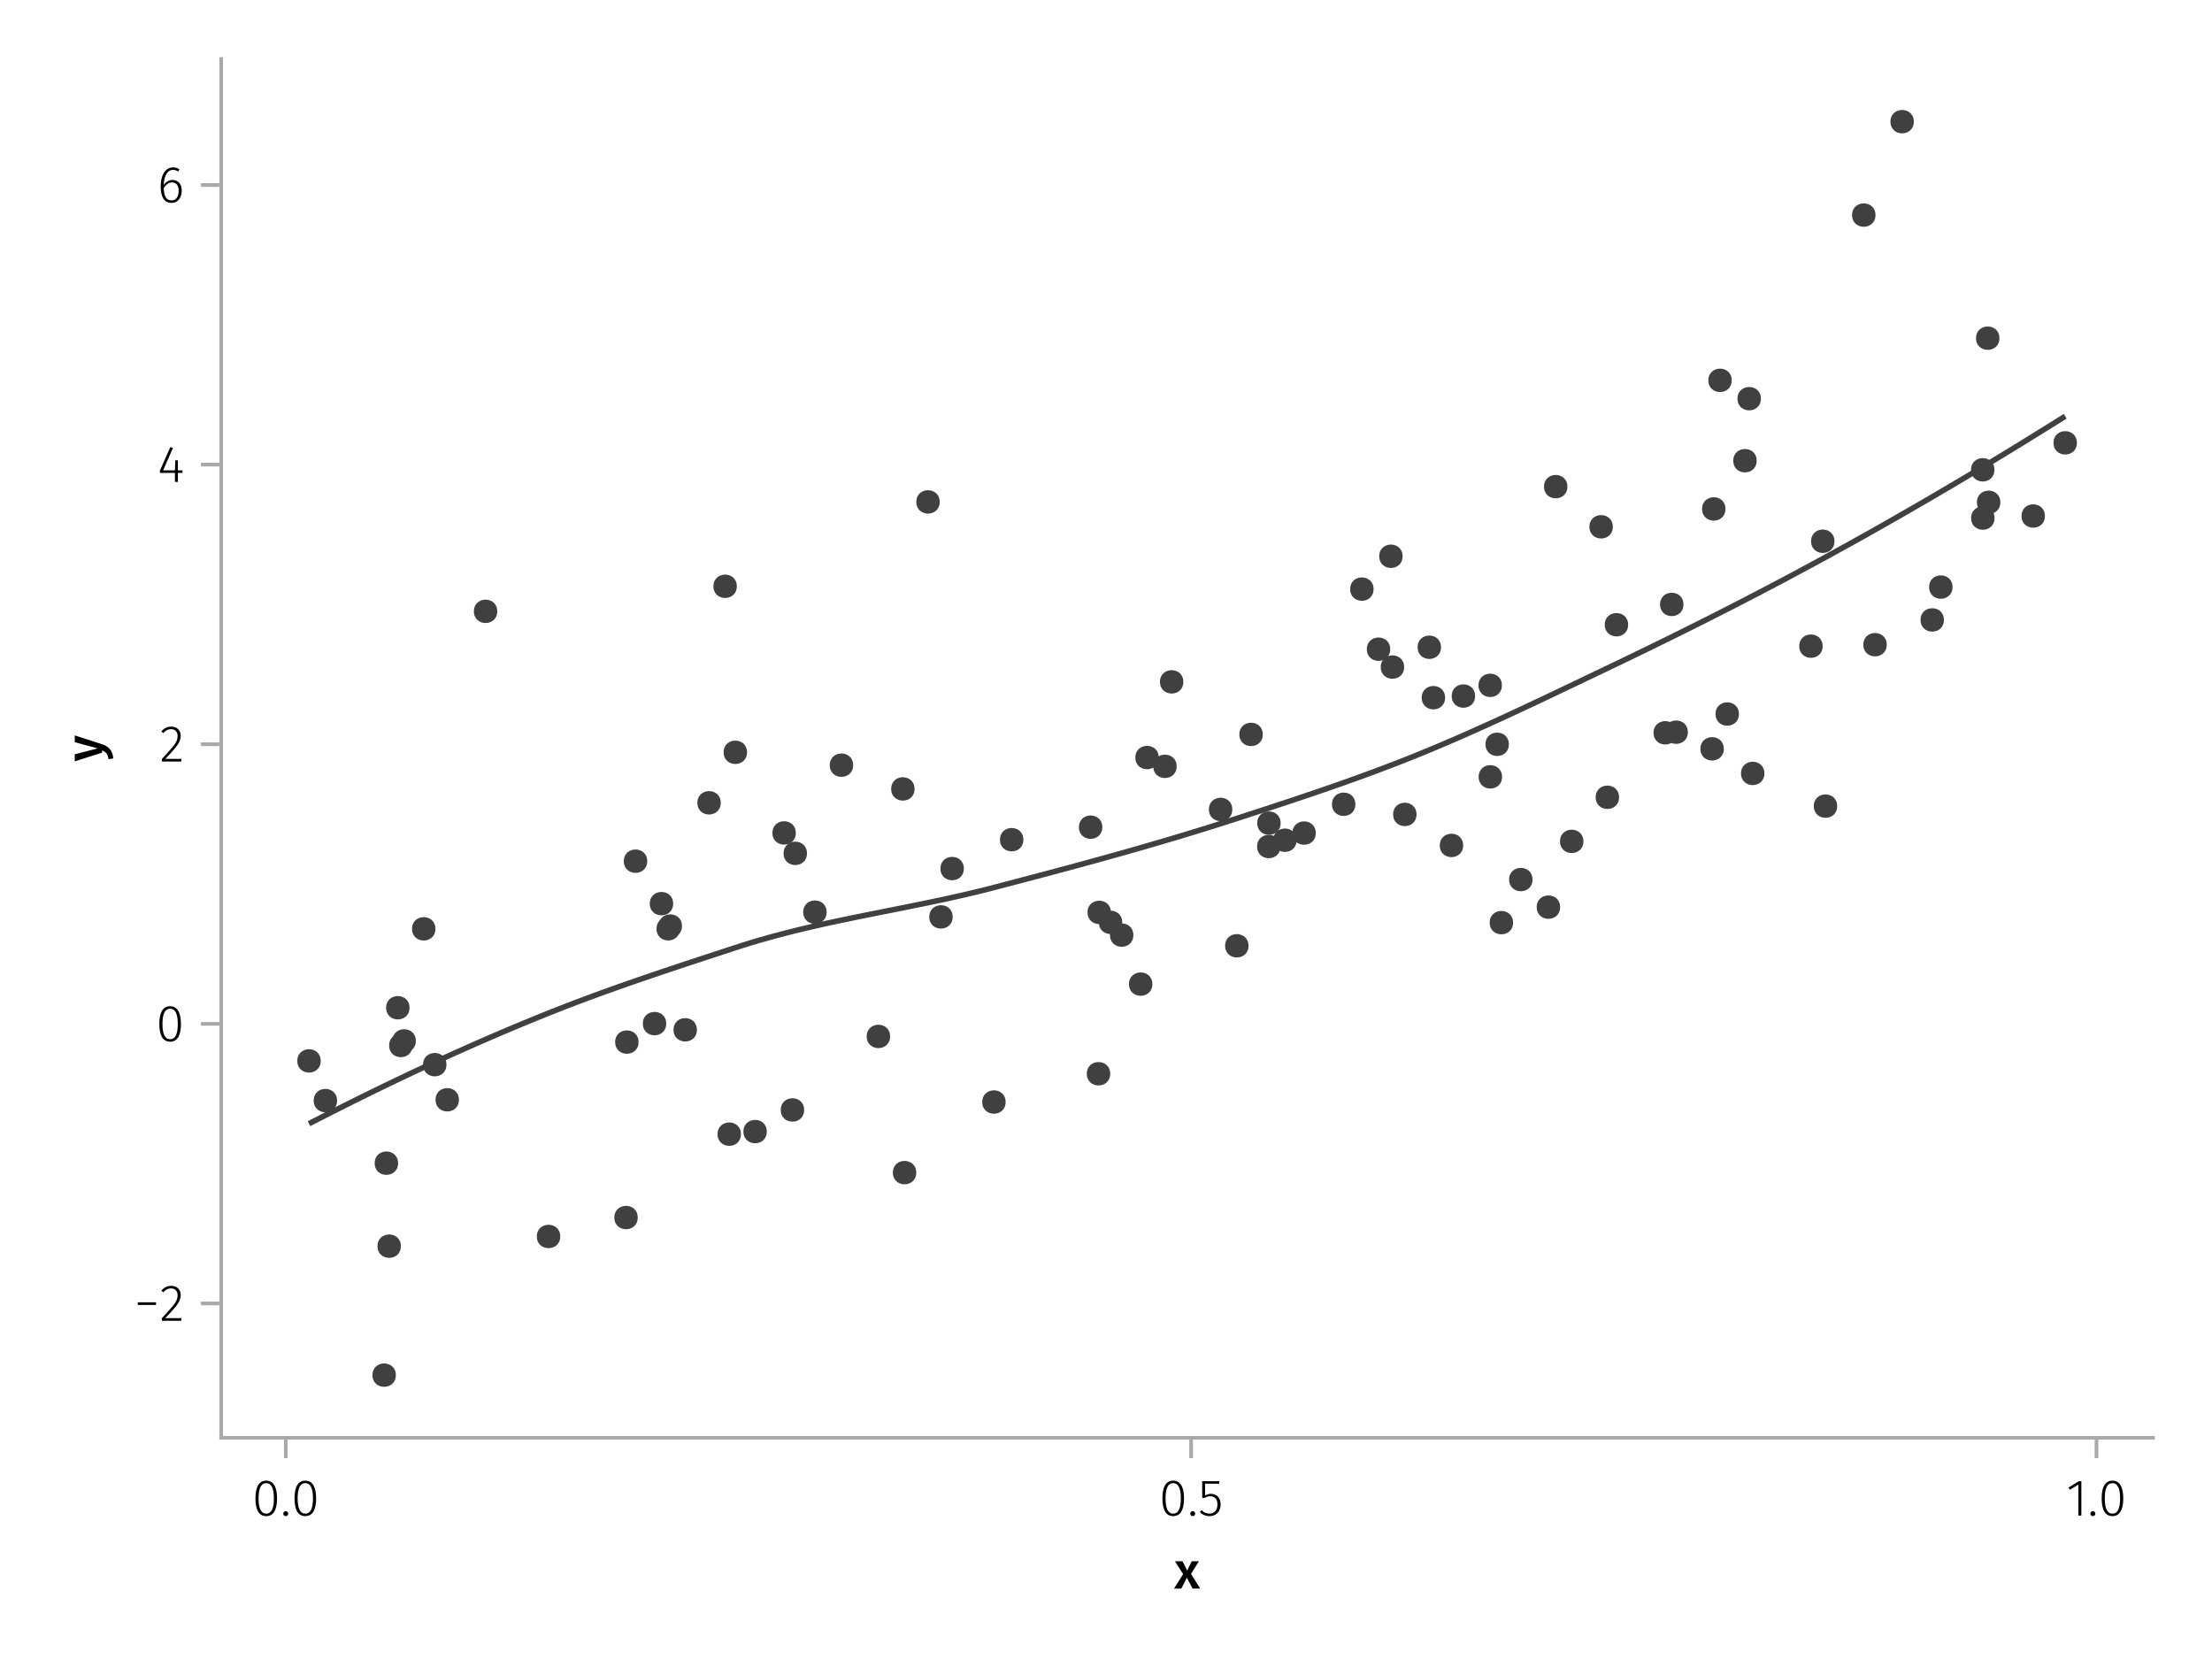 <?xml version="1.0" encoding="UTF-8"?>
<svg xmlns="http://www.w3.org/2000/svg" xmlns:xlink="http://www.w3.org/1999/xlink" width="600" height="450" viewBox="0 0 600 450">
<defs>
<g>
<g id="glyph-0-0-00ee9f68">
<path d="M 4.562 -3.969 L 7.047 0 L 4.969 0 L 3.438 -2.938 L 1.938 0 L -0.047 0 L 2.422 -3.906 L 0.203 -7.406 L 2.25 -7.406 L 3.516 -4.891 L 4.766 -7.406 L 6.703 -7.406 Z M 4.562 -3.969 "/>
</g>
<g id="glyph-1-0-00ee9f68">
<path d="M 3.844 -9.469 C 4.812 -9.469 5.539 -9.055 6.031 -8.234 C 6.531 -7.422 6.781 -6.223 6.781 -4.641 C 6.781 -3.078 6.531 -1.883 6.031 -1.062 C 5.531 -0.25 4.801 0.156 3.844 0.156 C 2.883 0.156 2.156 -0.25 1.656 -1.062 C 1.164 -1.883 0.922 -3.082 0.922 -4.656 C 0.922 -6.238 1.164 -7.438 1.656 -8.25 C 2.156 -9.062 2.883 -9.469 3.844 -9.469 Z M 3.844 -8.797 C 2.457 -8.797 1.766 -7.414 1.766 -4.656 C 1.766 -1.895 2.457 -0.516 3.844 -0.516 C 4.531 -0.516 5.047 -0.848 5.391 -1.516 C 5.742 -2.191 5.922 -3.234 5.922 -4.641 C 5.922 -6.055 5.742 -7.102 5.391 -7.781 C 5.047 -8.457 4.531 -8.797 3.844 -8.797 Z M 3.844 -8.797 "/>
</g>
<g id="glyph-1-1-00ee9f68">
<path d="M 4.094 -9.312 L 4.094 0 L 3.281 0 L 3.281 -8.406 L 0.984 -6.984 L 0.609 -7.594 L 3.391 -9.312 Z M 4.094 -9.312 "/>
</g>
<g id="glyph-2-0-00ee9f68">
<path d="M 1.438 -1.172 C 1.633 -1.172 1.797 -1.109 1.922 -0.984 C 2.047 -0.859 2.109 -0.703 2.109 -0.516 C 2.109 -0.316 2.047 -0.156 1.922 -0.031 C 1.797 0.094 1.633 0.156 1.438 0.156 C 1.25 0.156 1.086 0.094 0.953 -0.031 C 0.828 -0.164 0.766 -0.328 0.766 -0.516 C 0.766 -0.703 0.828 -0.859 0.953 -0.984 C 1.086 -1.109 1.25 -1.172 1.438 -1.172 Z M 1.438 -1.172 "/>
</g>
<g id="glyph-3-0-00ee9f68">
<path d="M 3.844 -9.469 C 4.812 -9.469 5.539 -9.055 6.031 -8.234 C 6.531 -7.422 6.781 -6.223 6.781 -4.641 C 6.781 -3.078 6.531 -1.883 6.031 -1.062 C 5.531 -0.25 4.801 0.156 3.844 0.156 C 2.883 0.156 2.156 -0.25 1.656 -1.062 C 1.164 -1.883 0.922 -3.082 0.922 -4.656 C 0.922 -6.238 1.164 -7.438 1.656 -8.25 C 2.156 -9.062 2.883 -9.469 3.844 -9.469 Z M 3.844 -8.797 C 2.457 -8.797 1.766 -7.414 1.766 -4.656 C 1.766 -1.895 2.457 -0.516 3.844 -0.516 C 4.531 -0.516 5.047 -0.848 5.391 -1.516 C 5.742 -2.191 5.922 -3.234 5.922 -4.641 C 5.922 -6.055 5.742 -7.102 5.391 -7.781 C 5.047 -8.457 4.531 -8.797 3.844 -8.797 Z M 3.844 -8.797 "/>
</g>
<g id="glyph-3-1-00ee9f68">
<path d="M 3.156 -9.469 C 3.938 -9.469 4.555 -9.238 5.016 -8.781 C 5.484 -8.32 5.719 -7.734 5.719 -7.016 C 5.719 -6.41 5.586 -5.844 5.328 -5.312 C 5.078 -4.781 4.68 -4.195 4.141 -3.562 C 3.609 -2.926 2.742 -1.977 1.547 -0.719 L 5.969 -0.719 L 5.859 0 L 0.609 0 L 0.609 -0.688 C 1.879 -2.051 2.789 -3.062 3.344 -3.719 C 3.906 -4.375 4.301 -4.941 4.531 -5.422 C 4.758 -5.898 4.875 -6.414 4.875 -6.969 C 4.875 -7.52 4.711 -7.957 4.391 -8.281 C 4.066 -8.613 3.641 -8.781 3.109 -8.781 C 2.68 -8.781 2.301 -8.691 1.969 -8.516 C 1.633 -8.336 1.316 -8.07 1.016 -7.719 L 0.469 -8.141 C 0.832 -8.586 1.234 -8.922 1.672 -9.141 C 2.109 -9.359 2.602 -9.469 3.156 -9.469 Z M 3.156 -9.469 "/>
</g>
<g id="glyph-4-0-00ee9f68">
<path d="M 3.844 -9.469 C 4.812 -9.469 5.539 -9.055 6.031 -8.234 C 6.531 -7.422 6.781 -6.223 6.781 -4.641 C 6.781 -3.078 6.531 -1.883 6.031 -1.062 C 5.531 -0.25 4.801 0.156 3.844 0.156 C 2.883 0.156 2.156 -0.25 1.656 -1.062 C 1.164 -1.883 0.922 -3.082 0.922 -4.656 C 0.922 -6.238 1.164 -7.438 1.656 -8.25 C 2.156 -9.062 2.883 -9.469 3.844 -9.469 Z M 3.844 -8.797 C 2.457 -8.797 1.766 -7.414 1.766 -4.656 C 1.766 -1.895 2.457 -0.516 3.844 -0.516 C 4.531 -0.516 5.047 -0.848 5.391 -1.516 C 5.742 -2.191 5.922 -3.234 5.922 -4.641 C 5.922 -6.055 5.742 -7.102 5.391 -7.781 C 5.047 -8.457 4.531 -8.797 3.844 -8.797 Z M 3.844 -8.797 "/>
</g>
<g id="glyph-5-0-00ee9f68">
<path d="M 1.438 -1.172 C 1.633 -1.172 1.797 -1.109 1.922 -0.984 C 2.047 -0.859 2.109 -0.703 2.109 -0.516 C 2.109 -0.316 2.047 -0.156 1.922 -0.031 C 1.797 0.094 1.633 0.156 1.438 0.156 C 1.25 0.156 1.086 0.094 0.953 -0.031 C 0.828 -0.164 0.766 -0.328 0.766 -0.516 C 0.766 -0.703 0.828 -0.859 0.953 -0.984 C 1.086 -1.109 1.25 -1.172 1.438 -1.172 Z M 1.438 -1.172 "/>
</g>
<g id="glyph-5-1-00ee9f68">
<path d="M 5.672 -8.641 L 1.891 -8.641 L 1.891 -5.453 C 2.398 -5.742 2.93 -5.891 3.484 -5.891 C 4.285 -5.891 4.922 -5.629 5.391 -5.109 C 5.867 -4.598 6.109 -3.895 6.109 -3 C 6.109 -2.395 5.984 -1.848 5.734 -1.359 C 5.484 -0.879 5.129 -0.504 4.672 -0.234 C 4.223 0.023 3.703 0.156 3.109 0.156 C 2.066 0.156 1.188 -0.219 0.469 -0.969 L 0.984 -1.453 C 1.273 -1.141 1.586 -0.906 1.922 -0.75 C 2.266 -0.602 2.66 -0.531 3.109 -0.531 C 3.773 -0.531 4.297 -0.75 4.672 -1.188 C 5.055 -1.633 5.25 -2.242 5.25 -3.016 C 5.25 -3.754 5.07 -4.305 4.719 -4.672 C 4.375 -5.047 3.898 -5.234 3.297 -5.234 C 3.004 -5.234 2.742 -5.195 2.516 -5.125 C 2.285 -5.062 2.031 -4.945 1.75 -4.781 L 1.109 -4.781 L 1.109 -9.312 L 5.797 -9.312 Z M 5.672 -8.641 "/>
</g>
<g id="glyph-6-0-00ee9f68">
<path d="M 1.438 -1.172 C 1.633 -1.172 1.797 -1.109 1.922 -0.984 C 2.047 -0.859 2.109 -0.703 2.109 -0.516 C 2.109 -0.316 2.047 -0.156 1.922 -0.031 C 1.797 0.094 1.633 0.156 1.438 0.156 C 1.25 0.156 1.086 0.094 0.953 -0.031 C 0.828 -0.164 0.766 -0.328 0.766 -0.516 C 0.766 -0.703 0.828 -0.859 0.953 -0.984 C 1.086 -1.109 1.25 -1.172 1.438 -1.172 Z M 1.438 -1.172 "/>
</g>
<g id="glyph-7-0-00ee9f68">
<path d="M 0.031 -4.656 C 0.945 -4.363 1.656 -3.91 2.156 -3.297 C 2.664 -2.691 2.961 -1.863 3.047 -0.812 L 1.75 -0.625 C 1.676 -1.113 1.57 -1.504 1.438 -1.797 C 1.301 -2.086 1.117 -2.32 0.891 -2.5 C 0.672 -2.676 0.375 -2.844 0 -3 L 0 -2.375 L -7.406 -0.031 L -7.406 -1.938 L -1.188 -3.547 L -7.406 -5.219 L -7.406 -7.062 Z M 0.031 -4.656 "/>
</g>
<g id="glyph-8-0-00ee9f68">
<path d="M 0.969 -4.281 L 0.969 -5 L 5.938 -5 L 5.938 -4.281 Z M 0.969 -4.281 "/>
</g>
<g id="glyph-9-0-00ee9f68">
<path d="M 3.844 -9.469 C 4.812 -9.469 5.539 -9.055 6.031 -8.234 C 6.531 -7.422 6.781 -6.223 6.781 -4.641 C 6.781 -3.078 6.531 -1.883 6.031 -1.062 C 5.531 -0.25 4.801 0.156 3.844 0.156 C 2.883 0.156 2.156 -0.25 1.656 -1.062 C 1.164 -1.883 0.922 -3.082 0.922 -4.656 C 0.922 -6.238 1.164 -7.438 1.656 -8.25 C 2.156 -9.062 2.883 -9.469 3.844 -9.469 Z M 3.844 -8.797 C 2.457 -8.797 1.766 -7.414 1.766 -4.656 C 1.766 -1.895 2.457 -0.516 3.844 -0.516 C 4.531 -0.516 5.047 -0.848 5.391 -1.516 C 5.742 -2.191 5.922 -3.234 5.922 -4.641 C 5.922 -6.055 5.742 -7.102 5.391 -7.781 C 5.047 -8.457 4.531 -8.797 3.844 -8.797 Z M 3.844 -8.797 "/>
</g>
<g id="glyph-10-0-00ee9f68">
<path d="M 3.156 -9.469 C 3.938 -9.469 4.555 -9.238 5.016 -8.781 C 5.484 -8.32 5.719 -7.734 5.719 -7.016 C 5.719 -6.41 5.586 -5.844 5.328 -5.312 C 5.078 -4.781 4.68 -4.195 4.141 -3.562 C 3.609 -2.926 2.742 -1.977 1.547 -0.719 L 5.969 -0.719 L 5.859 0 L 0.609 0 L 0.609 -0.688 C 1.879 -2.051 2.789 -3.062 3.344 -3.719 C 3.906 -4.375 4.301 -4.941 4.531 -5.422 C 4.758 -5.898 4.875 -6.414 4.875 -6.969 C 4.875 -7.52 4.711 -7.957 4.391 -8.281 C 4.066 -8.613 3.641 -8.781 3.109 -8.781 C 2.68 -8.781 2.301 -8.691 1.969 -8.516 C 1.633 -8.336 1.316 -8.07 1.016 -7.719 L 0.469 -8.141 C 0.832 -8.586 1.234 -8.922 1.672 -9.141 C 2.109 -9.359 2.602 -9.469 3.156 -9.469 Z M 3.156 -9.469 "/>
</g>
<g id="glyph-11-0-00ee9f68">
<path d="M 6.766 -3.125 L 6.766 -2.453 L 5.5 -2.453 L 5.5 0 L 4.703 0 L 4.703 -2.453 L 0.625 -2.453 L 0.625 -3.047 L 3.469 -9.469 L 4.156 -9.188 L 1.5 -3.125 L 4.703 -3.125 L 4.797 -5.859 L 5.5 -5.859 L 5.5 -3.125 Z M 6.766 -3.125 "/>
</g>
<g id="glyph-12-0-00ee9f68">
<path d="M 4.141 -6.062 C 4.859 -6.062 5.453 -5.812 5.922 -5.312 C 6.391 -4.812 6.625 -4.086 6.625 -3.141 C 6.625 -2.473 6.504 -1.891 6.266 -1.391 C 6.023 -0.891 5.695 -0.504 5.281 -0.234 C 4.863 0.023 4.395 0.156 3.875 0.156 C 2.852 0.156 2.102 -0.238 1.625 -1.031 C 1.156 -1.82 0.922 -2.879 0.922 -4.203 C 0.922 -5.273 1.055 -6.207 1.328 -7 C 1.598 -7.789 1.984 -8.398 2.484 -8.828 C 2.992 -9.254 3.594 -9.469 4.281 -9.469 C 4.906 -9.469 5.484 -9.285 6.016 -8.922 L 5.672 -8.359 C 5.223 -8.648 4.754 -8.797 4.266 -8.797 C 3.516 -8.797 2.914 -8.414 2.469 -7.656 C 2.02 -6.906 1.781 -5.914 1.75 -4.688 C 2.375 -5.602 3.172 -6.062 4.141 -6.062 Z M 3.875 -0.516 C 4.488 -0.516 4.961 -0.75 5.297 -1.219 C 5.629 -1.695 5.797 -2.328 5.797 -3.109 C 5.797 -3.879 5.633 -4.453 5.312 -4.828 C 4.988 -5.203 4.562 -5.391 4.031 -5.391 C 3.562 -5.391 3.133 -5.25 2.75 -4.969 C 2.363 -4.695 2.031 -4.32 1.75 -3.844 C 1.781 -2.758 1.961 -1.93 2.297 -1.359 C 2.629 -0.797 3.156 -0.516 3.875 -0.516 Z M 3.875 -0.516 "/>
</g>
</g>
</defs>
<rect x="-60" y="-45" width="720" height="540" fill="rgb(100%, 100%, 100%)" fill-opacity="1"/>
<path fill-rule="nonzero" fill="rgb(100%, 100%, 100%)" fill-opacity="1" d="M 60 390 L 584 390 L 584 16 L 60 16 Z M 60 390 "/>
<g fill="rgb(0%, 0%, 0%)" fill-opacity="1">
<use xlink:href="#glyph-0-0-00ee9f68" x="318.5" y="430.89"/>
</g>
<g fill="rgb(0%, 0%, 0%)" fill-opacity="1">
<use xlink:href="#glyph-1-0-00ee9f68" x="68.37" y="411.09"/>
</g>
<g fill="rgb(0%, 0%, 0%)" fill-opacity="1">
<use xlink:href="#glyph-2-0-00ee9f68" x="76.07" y="411.09"/>
</g>
<g fill="rgb(0%, 0%, 0%)" fill-opacity="1">
<use xlink:href="#glyph-3-0-00ee9f68" x="78.968" y="411.09"/>
</g>
<g fill="rgb(0%, 0%, 0%)" fill-opacity="1">
<use xlink:href="#glyph-4-0-00ee9f68" x="314.382" y="411.09"/>
</g>
<g fill="rgb(0%, 0%, 0%)" fill-opacity="1">
<use xlink:href="#glyph-5-0-00ee9f68" x="322.082" y="411.09"/>
</g>
<g fill="rgb(0%, 0%, 0%)" fill-opacity="1">
<use xlink:href="#glyph-5-1-00ee9f68" x="324.98" y="411.09"/>
</g>
<g fill="rgb(0%, 0%, 0%)" fill-opacity="1">
<use xlink:href="#glyph-1-1-00ee9f68" x="560.471" y="411.09"/>
</g>
<g fill="rgb(0%, 0%, 0%)" fill-opacity="1">
<use xlink:href="#glyph-6-0-00ee9f68" x="566.253" y="411.09"/>
</g>
<g fill="rgb(0%, 0%, 0%)" fill-opacity="1">
<use xlink:href="#glyph-1-0-00ee9f68" x="569.151" y="411.09"/>
</g>
<g fill="rgb(0%, 0%, 0%)" fill-opacity="1">
<use xlink:href="#glyph-7-0-00ee9f68" x="27.682" y="206.542"/>
</g>
<g fill="rgb(0%, 0%, 0%)" fill-opacity="1">
<use xlink:href="#glyph-8-0-00ee9f68" x="36.392" y="358.249"/>
</g>
<g fill="rgb(0%, 0%, 0%)" fill-opacity="1">
<use xlink:href="#glyph-3-1-00ee9f68" x="43.294" y="358.249"/>
</g>
<g fill="rgb(0%, 0%, 0%)" fill-opacity="1">
<use xlink:href="#glyph-9-0-00ee9f68" x="42.3" y="282.405"/>
</g>
<g fill="rgb(0%, 0%, 0%)" fill-opacity="1">
<use xlink:href="#glyph-10-0-00ee9f68" x="43.294" y="206.561"/>
</g>
<g fill="rgb(0%, 0%, 0%)" fill-opacity="1">
<use xlink:href="#glyph-11-0-00ee9f68" x="42.748" y="130.717"/>
</g>
<g fill="rgb(0%, 0%, 0%)" fill-opacity="1">
<use xlink:href="#glyph-12-0-00ee9f68" x="42.664" y="54.874"/>
</g>
<path fill="none" stroke-width="1.5" stroke-linecap="butt" stroke-linejoin="miter" stroke="rgb(25.098%, 25.098%, 25.098%)" stroke-opacity="1" stroke-miterlimit="2" d="M 83.816 304.801 L 86.211 303.57 L 88.605 302.344 L 91 301.133 L 93.395 299.926 L 95.789 298.73 L 98.18 297.543 L 100.574 296.363 L 102.969 295.195 L 105.363 294.035 L 107.758 292.887 L 110.148 291.75 L 112.543 290.617 L 114.938 289.5 L 117.332 288.391 L 119.727 287.289 L 122.117 286.199 L 124.512 285.121 L 126.906 284.055 L 129.301 282.996 L 131.695 281.953 L 134.086 280.918 L 136.48 279.895 L 138.875 278.879 L 141.27 277.879 L 143.664 276.891 L 146.059 275.91 L 148.449 274.945 L 150.844 273.992 L 153.238 273.055 L 155.633 272.137 L 158.027 271.23 L 160.418 270.34 L 162.812 269.465 L 165.207 268.598 L 167.602 267.746 L 169.996 266.902 L 172.387 266.07 L 174.781 265.246 L 177.176 264.43 L 179.57 263.621 L 181.965 262.816 L 184.355 262.02 L 186.75 261.227 L 191.539 259.648 L 193.934 258.863 L 196.328 258.082 L 198.719 257.297 L 201.113 256.52 L 203.508 255.773 L 205.902 255.062 L 208.297 254.383 L 210.688 253.727 L 213.082 253.102 L 215.477 252.496 L 217.871 251.914 L 220.266 251.355 L 222.656 250.809 L 225.051 250.281 L 227.445 249.77 L 229.84 249.266 L 232.234 248.773 L 234.625 248.285 L 244.203 246.379 L 246.598 245.898 L 248.988 245.414 L 251.383 244.922 L 253.777 244.422 L 256.172 243.91 L 258.566 243.387 L 260.957 242.848 L 263.352 242.289 L 265.746 241.711 L 268.141 241.113 L 270.535 240.492 L 272.926 239.867 L 275.32 239.242 L 277.715 238.609 L 280.109 237.98 L 282.504 237.348 L 284.895 236.707 L 287.289 236.07 L 289.684 235.426 L 292.078 234.777 L 294.473 234.125 L 296.867 233.469 L 299.258 232.809 L 301.652 232.145 L 304.047 231.473 L 306.441 230.797 L 308.836 230.113 L 311.227 229.422 L 313.621 228.727 L 316.016 228.023 L 318.41 227.312 L 320.805 226.594 L 323.195 225.867 L 325.59 225.133 L 327.984 224.391 L 330.379 223.641 L 332.773 222.879 L 335.164 222.109 L 337.559 221.332 L 339.953 220.551 L 342.348 219.773 L 344.742 218.988 L 347.133 218.199 L 349.527 217.41 L 351.922 216.609 L 354.316 215.805 L 356.711 214.996 L 359.105 214.176 L 361.496 213.348 L 363.891 212.508 L 366.285 211.656 L 368.68 210.797 L 371.074 209.922 L 373.465 209.035 L 375.859 208.133 L 378.254 207.219 L 380.648 206.285 L 383.043 205.336 L 385.434 204.371 L 387.828 203.383 L 390.223 202.379 L 392.617 201.359 L 395.012 200.324 L 397.406 199.277 L 399.797 198.215 L 402.191 197.145 L 404.586 196.059 L 406.98 194.965 L 409.375 193.863 L 411.766 192.75 L 414.16 191.633 L 416.555 190.508 L 418.949 189.379 L 421.344 188.242 L 423.734 187.102 L 426.129 185.961 L 433.312 182.527 L 435.703 181.383 L 438.098 180.238 L 440.492 179.09 L 442.887 177.934 L 445.281 176.773 L 447.676 175.609 L 450.066 174.438 L 452.461 173.262 L 454.855 172.078 L 459.645 169.695 L 462.035 168.492 L 464.43 167.285 L 466.824 166.07 L 469.219 164.848 L 471.613 163.621 L 474.004 162.387 L 476.398 161.145 L 478.793 159.895 L 481.188 158.637 L 483.582 157.375 L 485.973 156.102 L 488.367 154.82 L 490.762 153.531 L 493.156 152.234 L 495.551 150.93 L 497.945 149.617 L 500.336 148.297 L 502.73 146.969 L 505.125 145.637 L 507.52 144.293 L 509.914 142.941 L 512.305 141.582 L 514.699 140.219 L 517.094 138.844 L 519.488 137.465 L 521.883 136.078 L 524.273 134.684 L 526.668 133.281 L 529.062 131.871 L 531.457 130.457 L 533.852 129.031 L 536.242 127.602 L 538.637 126.164 L 541.031 124.719 L 543.426 123.266 L 545.82 121.809 L 548.215 120.34 L 550.605 118.867 L 553 117.387 L 555.395 115.902 L 557.789 114.41 L 560.184 112.906 "/>
<path fill-rule="nonzero" fill="rgb(25.098%, 25.098%, 25.098%)" fill-opacity="1" d="M 439.168 216.258 C 439.168 212.027 432.824 212.027 432.824 216.258 C 432.824 220.488 439.168 220.488 439.168 216.258 Z M 439.168 216.258 "/>
<path fill-rule="nonzero" fill="rgb(25.098%, 25.098%, 25.098%)" fill-opacity="1" d="M 224.219 247.418 C 224.219 243.188 217.871 243.188 217.871 247.418 C 217.871 251.645 224.219 251.645 224.219 247.418 Z M 224.219 247.418 "/>
<path fill-rule="nonzero" fill="rgb(25.098%, 25.098%, 25.098%)" fill-opacity="1" d="M 367.641 218.156 C 367.641 213.926 361.297 213.926 361.297 218.156 C 361.297 222.387 367.641 222.387 367.641 218.156 Z M 367.641 218.156 "/>
<path fill-rule="nonzero" fill="rgb(25.098%, 25.098%, 25.098%)" fill-opacity="1" d="M 180.715 277.652 C 180.715 273.422 174.367 273.422 174.367 277.652 C 174.367 281.883 180.715 281.883 180.715 277.652 Z M 180.715 277.652 "/>
<path fill-rule="nonzero" fill="rgb(25.098%, 25.098%, 25.098%)" fill-opacity="1" d="M 407.391 185.898 C 407.391 181.672 401.047 181.672 401.047 185.898 C 401.047 190.129 407.391 190.129 407.391 185.898 Z M 407.391 185.898 "/>
<path fill-rule="nonzero" fill="rgb(25.098%, 25.098%, 25.098%)" fill-opacity="1" d="M 121.098 288.785 C 121.098 284.555 114.75 284.555 114.75 288.785 C 114.75 293.016 121.098 293.016 121.098 288.785 Z M 121.098 288.785 "/>
<path fill-rule="nonzero" fill="rgb(25.098%, 25.098%, 25.098%)" fill-opacity="1" d="M 396.879 229.32 C 396.879 225.09 390.535 225.09 390.535 229.32 C 390.535 233.551 396.879 233.551 396.879 229.32 Z M 396.879 229.32 "/>
<path fill-rule="nonzero" fill="rgb(25.098%, 25.098%, 25.098%)" fill-opacity="1" d="M 261.441 235.598 C 261.441 231.367 255.098 231.367 255.098 235.598 C 255.098 239.828 261.441 239.828 261.441 235.598 Z M 261.441 235.598 "/>
<path fill-rule="nonzero" fill="rgb(25.098%, 25.098%, 25.098%)" fill-opacity="1" d="M 494.387 175.266 C 494.387 171.039 488.043 171.039 488.043 175.266 C 488.043 179.496 494.387 179.496 494.387 175.266 Z M 494.387 175.266 "/>
<path fill-rule="nonzero" fill="rgb(25.098%, 25.098%, 25.098%)" fill-opacity="1" d="M 199.859 159.031 C 199.859 154.801 193.516 154.801 193.516 159.031 C 193.516 163.258 199.859 163.258 199.859 159.031 Z M 199.859 159.031 "/>
<path fill-rule="nonzero" fill="rgb(25.098%, 25.098%, 25.098%)" fill-opacity="1" d="M 189.031 279.336 C 189.031 275.105 182.688 275.105 182.688 279.336 C 182.688 283.566 189.031 283.566 189.031 279.336 Z M 189.031 279.336 "/>
<path fill-rule="nonzero" fill="rgb(25.098%, 25.098%, 25.098%)" fill-opacity="1" d="M 151.965 335.387 C 151.965 331.156 145.617 331.156 145.617 335.387 C 145.617 339.617 151.965 339.617 151.965 335.387 Z M 151.965 335.387 "/>
<path fill-rule="nonzero" fill="rgb(25.098%, 25.098%, 25.098%)" fill-opacity="1" d="M 476.492 124.965 C 476.492 120.734 470.148 120.734 470.148 124.965 C 470.148 129.195 476.492 129.195 476.492 124.965 Z M 476.492 124.965 "/>
<path fill-rule="nonzero" fill="rgb(25.098%, 25.098%, 25.098%)" fill-opacity="1" d="M 215.859 225.934 C 215.859 221.703 209.516 221.703 209.516 225.934 C 209.516 230.16 215.859 230.16 215.859 225.934 Z M 215.859 225.934 "/>
<path fill-rule="nonzero" fill="rgb(25.098%, 25.098%, 25.098%)" fill-opacity="1" d="M 497.598 146.809 C 497.598 142.578 491.254 142.578 491.254 146.809 C 491.254 151.039 497.598 151.039 497.598 146.809 Z M 497.598 146.809 "/>
<path fill-rule="nonzero" fill="rgb(25.098%, 25.098%, 25.098%)" fill-opacity="1" d="M 456.633 163.949 C 456.633 159.719 450.289 159.719 450.289 163.949 C 450.289 168.18 456.633 168.18 456.633 163.949 Z M 456.633 163.949 "/>
<path fill-rule="nonzero" fill="rgb(25.098%, 25.098%, 25.098%)" fill-opacity="1" d="M 372.578 159.797 C 372.578 155.566 366.23 155.566 366.23 159.797 C 366.23 164.023 372.578 164.023 372.578 159.797 Z M 372.578 159.797 "/>
<path fill-rule="nonzero" fill="rgb(25.098%, 25.098%, 25.098%)" fill-opacity="1" d="M 175.555 233.594 C 175.555 229.363 169.207 229.363 169.207 233.594 C 169.207 237.824 175.555 237.824 175.555 233.594 Z M 175.555 233.594 "/>
<path fill-rule="nonzero" fill="rgb(25.098%, 25.098%, 25.098%)" fill-opacity="1" d="M 498.336 218.656 C 498.336 214.426 491.988 214.426 491.988 218.656 C 491.988 222.887 498.336 222.887 498.336 218.656 Z M 498.336 218.656 "/>
<path fill-rule="nonzero" fill="rgb(25.098%, 25.098%, 25.098%)" fill-opacity="1" d="M 563.355 120.121 C 563.355 115.891 557.008 115.891 557.008 120.121 C 557.008 124.352 563.355 124.352 563.355 120.121 Z M 563.355 120.121 "/>
<path fill-rule="nonzero" fill="rgb(25.098%, 25.098%, 25.098%)" fill-opacity="1" d="M 248.07 213.992 C 248.07 209.762 241.727 209.762 241.727 213.992 C 241.727 218.223 248.07 218.223 248.07 213.992 Z M 248.07 213.992 "/>
<path fill-rule="nonzero" fill="rgb(25.098%, 25.098%, 25.098%)" fill-opacity="1" d="M 111.082 273.348 C 111.082 269.117 104.738 269.117 104.738 273.348 C 104.738 277.578 111.082 277.578 111.082 273.348 Z M 111.082 273.348 "/>
<path fill-rule="nonzero" fill="rgb(25.098%, 25.098%, 25.098%)" fill-opacity="1" d="M 377.094 176.094 C 377.094 171.863 370.75 171.863 370.75 176.094 C 370.75 180.324 377.094 180.324 377.094 176.094 Z M 377.094 176.094 "/>
<path fill-rule="nonzero" fill="rgb(25.098%, 25.098%, 25.098%)" fill-opacity="1" d="M 391.98 189.246 C 391.98 185.016 385.637 185.016 385.637 189.246 C 385.637 193.477 391.98 193.477 391.98 189.246 Z M 391.98 189.246 "/>
<path fill-rule="nonzero" fill="rgb(25.098%, 25.098%, 25.098%)" fill-opacity="1" d="M 338.656 256.539 C 338.656 252.309 332.312 252.309 332.312 256.539 C 332.312 260.77 338.656 260.77 338.656 256.539 Z M 338.656 256.539 "/>
<path fill-rule="nonzero" fill="rgb(25.098%, 25.098%, 25.098%)" fill-opacity="1" d="M 527.285 168.156 C 527.285 163.926 520.941 163.926 520.941 168.156 C 520.941 172.387 527.285 172.387 527.285 168.156 Z M 527.285 168.156 "/>
<path fill-rule="nonzero" fill="rgb(25.098%, 25.098%, 25.098%)" fill-opacity="1" d="M 380.453 150.887 C 380.453 146.656 374.109 146.656 374.109 150.887 C 374.109 155.117 380.453 155.117 380.453 150.887 Z M 380.453 150.887 "/>
<path fill-rule="nonzero" fill="rgb(25.098%, 25.098%, 25.098%)" fill-opacity="1" d="M 410.418 250.262 C 410.418 246.031 404.074 246.031 404.074 250.262 C 404.074 254.492 410.418 254.492 410.418 250.262 Z M 410.418 250.262 "/>
<path fill-rule="nonzero" fill="rgb(25.098%, 25.098%, 25.098%)" fill-opacity="1" d="M 478.59 209.785 C 478.59 205.555 472.246 205.555 472.246 209.785 C 472.246 214.016 478.59 214.016 478.59 209.785 Z M 478.59 209.785 "/>
<path fill-rule="nonzero" fill="rgb(25.098%, 25.098%, 25.098%)" fill-opacity="1" d="M 477.637 108.141 C 477.637 103.91 471.289 103.91 471.289 108.141 C 471.289 112.371 477.637 112.371 477.637 108.141 Z M 477.637 108.141 "/>
<path fill-rule="nonzero" fill="rgb(25.098%, 25.098%, 25.098%)" fill-opacity="1" d="M 254.891 136.145 C 254.891 131.914 248.547 131.914 248.547 136.145 C 248.547 140.375 254.891 140.375 254.891 136.145 Z M 254.891 136.145 "/>
<path fill-rule="nonzero" fill="rgb(25.098%, 25.098%, 25.098%)" fill-opacity="1" d="M 423.176 246.059 C 423.176 241.828 416.828 241.828 416.828 246.059 C 416.828 250.289 423.176 250.289 423.176 246.059 Z M 423.176 246.059 "/>
<path fill-rule="nonzero" fill="rgb(25.098%, 25.098%, 25.098%)" fill-opacity="1" d="M 540.98 127.434 C 540.98 123.203 534.633 123.203 534.633 127.434 C 534.633 131.664 540.98 131.664 540.98 127.434 Z M 540.98 127.434 "/>
<path fill-rule="nonzero" fill="rgb(25.098%, 25.098%, 25.098%)" fill-opacity="1" d="M 429.492 228.223 C 429.492 223.992 423.148 223.992 423.148 228.223 C 423.148 232.449 429.492 232.449 429.492 228.223 Z M 429.492 228.223 "/>
<path fill-rule="nonzero" fill="rgb(25.098%, 25.098%, 25.098%)" fill-opacity="1" d="M 342.52 199.207 C 342.52 194.98 336.172 194.98 336.172 199.207 C 336.172 203.438 342.52 203.438 342.52 199.207 Z M 342.52 199.207 "/>
<path fill-rule="nonzero" fill="rgb(25.098%, 25.098%, 25.098%)" fill-opacity="1" d="M 467.578 203.117 C 467.578 198.887 461.234 198.887 461.234 203.117 C 461.234 207.348 467.578 207.348 467.578 203.117 Z M 467.578 203.117 "/>
<path fill-rule="nonzero" fill="rgb(25.098%, 25.098%, 25.098%)" fill-opacity="1" d="M 124.488 298.309 C 124.488 294.078 118.141 294.078 118.141 298.309 C 118.141 302.539 124.488 302.539 124.488 298.309 Z M 124.488 298.309 "/>
<path fill-rule="nonzero" fill="rgb(25.098%, 25.098%, 25.098%)" fill-opacity="1" d="M 301.336 247.484 C 301.336 243.254 294.992 243.254 294.992 247.484 C 294.992 251.715 301.336 251.715 301.336 247.484 Z M 301.336 247.484 "/>
<path fill-rule="nonzero" fill="rgb(25.098%, 25.098%, 25.098%)" fill-opacity="1" d="M 112.793 282.344 C 112.793 278.113 106.449 278.113 106.449 282.344 C 106.449 286.574 112.793 286.574 112.793 282.344 Z M 112.793 282.344 "/>
<path fill-rule="nonzero" fill="rgb(25.098%, 25.098%, 25.098%)" fill-opacity="1" d="M 400.117 188.801 C 400.117 184.57 393.773 184.57 393.773 188.801 C 393.773 193.031 400.117 193.031 400.117 188.801 Z M 400.117 188.801 "/>
<path fill-rule="nonzero" fill="rgb(25.098%, 25.098%, 25.098%)" fill-opacity="1" d="M 356.902 225.969 C 356.902 221.738 350.559 221.738 350.559 225.969 C 350.559 230.199 356.902 230.199 356.902 225.969 Z M 356.902 225.969 "/>
<path fill-rule="nonzero" fill="rgb(25.098%, 25.098%, 25.098%)" fill-opacity="1" d="M 86.992 287.766 C 86.992 283.535 80.645 283.535 80.645 287.766 C 80.645 291.996 86.992 291.996 86.992 287.766 Z M 86.992 287.766 "/>
<path fill-rule="nonzero" fill="rgb(25.098%, 25.098%, 25.098%)" fill-opacity="1" d="M 334.258 219.559 C 334.258 215.328 327.91 215.328 327.91 219.559 C 327.91 223.789 334.258 223.789 334.258 219.559 Z M 334.258 219.559 "/>
<path fill-rule="nonzero" fill="rgb(25.098%, 25.098%, 25.098%)" fill-opacity="1" d="M 415.691 238.582 C 415.691 234.352 409.344 234.352 409.344 238.582 C 409.344 242.809 415.691 242.809 415.691 238.582 Z M 415.691 238.582 "/>
<path fill-rule="nonzero" fill="rgb(25.098%, 25.098%, 25.098%)" fill-opacity="1" d="M 304.406 250.184 C 304.406 245.953 298.062 245.953 298.062 250.184 C 298.062 254.414 304.406 254.414 304.406 250.184 Z M 304.406 250.184 "/>
<path fill-rule="nonzero" fill="rgb(25.098%, 25.098%, 25.098%)" fill-opacity="1" d="M 182.594 245.113 C 182.594 240.883 176.25 240.883 176.25 245.113 C 176.25 249.344 182.594 249.344 182.594 245.113 Z M 182.594 245.113 "/>
<path fill-rule="nonzero" fill="rgb(25.098%, 25.098%, 25.098%)" fill-opacity="1" d="M 319.164 207.867 C 319.164 203.637 312.816 203.637 312.816 207.867 C 312.816 212.098 319.164 212.098 319.164 207.867 Z M 319.164 207.867 "/>
<path fill-rule="nonzero" fill="rgb(25.098%, 25.098%, 25.098%)" fill-opacity="1" d="M 184.984 251.184 C 184.984 246.957 178.641 246.957 178.641 251.184 C 178.641 255.414 184.984 255.414 184.984 251.184 Z M 184.984 251.184 "/>
<path fill-rule="nonzero" fill="rgb(25.098%, 25.098%, 25.098%)" fill-opacity="1" d="M 471.68 193.672 C 471.68 189.445 465.332 189.445 465.332 193.672 C 465.332 197.902 471.68 197.902 471.68 193.672 Z M 471.68 193.672 "/>
<path fill-rule="nonzero" fill="rgb(25.098%, 25.098%, 25.098%)" fill-opacity="1" d="M 407.426 210.723 C 407.426 206.492 401.082 206.492 401.082 210.723 C 401.082 214.953 407.426 214.953 407.426 210.723 Z M 407.426 210.723 "/>
<path fill-rule="nonzero" fill="rgb(25.098%, 25.098%, 25.098%)" fill-opacity="1" d="M 277.586 227.762 C 277.586 223.535 271.242 223.535 271.242 227.762 C 271.242 231.992 277.586 231.992 277.586 227.762 Z M 277.586 227.762 "/>
<path fill-rule="nonzero" fill="rgb(25.098%, 25.098%, 25.098%)" fill-opacity="1" d="M 248.535 318.066 C 248.535 313.836 242.188 313.836 242.188 318.066 C 242.188 322.297 248.535 322.297 248.535 318.066 Z M 248.535 318.066 "/>
<path fill-rule="nonzero" fill="rgb(25.098%, 25.098%, 25.098%)" fill-opacity="1" d="M 469.73 103.168 C 469.73 98.938 463.387 98.938 463.387 103.168 C 463.387 107.398 469.73 107.398 469.73 103.168 Z M 469.73 103.168 "/>
<path fill-rule="nonzero" fill="rgb(25.098%, 25.098%, 25.098%)" fill-opacity="1" d="M 457.824 198.602 C 457.824 194.371 451.48 194.371 451.48 198.602 C 451.48 202.832 457.824 202.832 457.824 198.602 Z M 457.824 198.602 "/>
<path fill-rule="nonzero" fill="rgb(25.098%, 25.098%, 25.098%)" fill-opacity="1" d="M 425.156 132 C 425.156 127.77 418.809 127.77 418.809 132 C 418.809 136.23 425.156 136.23 425.156 132 Z M 425.156 132 "/>
<path fill-rule="nonzero" fill="rgb(25.098%, 25.098%, 25.098%)" fill-opacity="1" d="M 272.773 298.922 C 272.773 294.691 266.43 294.691 266.43 298.922 C 266.43 303.152 272.773 303.152 272.773 298.922 Z M 272.773 298.922 "/>
<path fill-rule="nonzero" fill="rgb(25.098%, 25.098%, 25.098%)" fill-opacity="1" d="M 108.734 338.02 C 108.734 333.789 102.391 333.789 102.391 338.02 C 102.391 342.25 108.734 342.25 108.734 338.02 Z M 108.734 338.02 "/>
<path fill-rule="nonzero" fill="rgb(25.098%, 25.098%, 25.098%)" fill-opacity="1" d="M 508.719 58.34 C 508.719 54.109 502.371 54.109 502.371 58.34 C 502.371 62.57 508.719 62.57 508.719 58.34 Z M 508.719 58.34 "/>
<path fill-rule="nonzero" fill="rgb(25.098%, 25.098%, 25.098%)" fill-opacity="1" d="M 200.977 307.637 C 200.977 303.406 194.633 303.406 194.633 307.637 C 194.633 311.867 200.977 311.867 200.977 307.637 Z M 200.977 307.637 "/>
<path fill-rule="nonzero" fill="rgb(25.098%, 25.098%, 25.098%)" fill-opacity="1" d="M 384.227 220.91 C 384.227 216.68 377.883 216.68 377.883 220.91 C 377.883 225.141 384.227 225.141 384.227 220.91 Z M 384.227 220.91 "/>
<path fill-rule="nonzero" fill="rgb(25.098%, 25.098%, 25.098%)" fill-opacity="1" d="M 437.477 142.895 C 437.477 138.664 431.129 138.664 431.129 142.895 C 431.129 147.125 437.477 147.125 437.477 142.895 Z M 437.477 142.895 "/>
<path fill-rule="nonzero" fill="rgb(25.098%, 25.098%, 25.098%)" fill-opacity="1" d="M 390.871 175.566 C 390.871 171.336 384.527 171.336 384.527 175.566 C 384.527 179.797 390.871 179.797 390.871 175.566 Z M 390.871 175.566 "/>
<path fill-rule="nonzero" fill="rgb(25.098%, 25.098%, 25.098%)" fill-opacity="1" d="M 91.434 298.531 C 91.434 294.301 85.086 294.301 85.086 298.531 C 85.086 302.762 91.434 302.762 91.434 298.531 Z M 91.434 298.531 "/>
<path fill-rule="nonzero" fill="rgb(25.098%, 25.098%, 25.098%)" fill-opacity="1" d="M 231.414 207.555 C 231.414 203.324 225.07 203.324 225.07 207.555 C 225.07 211.781 231.414 211.781 231.414 207.555 Z M 231.414 207.555 "/>
<path fill-rule="nonzero" fill="rgb(25.098%, 25.098%, 25.098%)" fill-opacity="1" d="M 107.375 373 C 107.375 368.77 101.027 368.77 101.027 373 C 101.027 377.23 107.375 377.23 107.375 373 Z M 107.375 373 "/>
<path fill-rule="nonzero" fill="rgb(25.098%, 25.098%, 25.098%)" fill-opacity="1" d="M 241.434 281.129 C 241.434 276.898 235.09 276.898 235.09 281.129 C 235.09 285.359 241.434 285.359 241.434 281.129 Z M 241.434 281.129 "/>
<path fill-rule="nonzero" fill="rgb(25.098%, 25.098%, 25.098%)" fill-opacity="1" d="M 529.617 159.242 C 529.617 155.012 523.273 155.012 523.273 159.242 C 523.273 163.473 529.617 163.473 529.617 159.242 Z M 529.617 159.242 "/>
<path fill-rule="nonzero" fill="rgb(25.098%, 25.098%, 25.098%)" fill-opacity="1" d="M 347.328 229.613 C 347.328 225.383 340.984 225.383 340.984 229.613 C 340.984 233.844 347.328 233.844 347.328 229.613 Z M 347.328 229.613 "/>
<path fill-rule="nonzero" fill="rgb(25.098%, 25.098%, 25.098%)" fill-opacity="1" d="M 258.41 248.707 C 258.41 244.477 252.062 244.477 252.062 248.707 C 252.062 252.938 258.41 252.938 258.41 248.707 Z M 258.41 248.707 "/>
<path fill-rule="nonzero" fill="rgb(25.098%, 25.098%, 25.098%)" fill-opacity="1" d="M 202.629 204.059 C 202.629 199.828 196.281 199.828 196.281 204.059 C 196.281 208.289 202.629 208.289 202.629 204.059 Z M 202.629 204.059 "/>
<path fill-rule="nonzero" fill="rgb(25.098%, 25.098%, 25.098%)" fill-opacity="1" d="M 207.992 306.941 C 207.992 302.711 201.648 302.711 201.648 306.941 C 201.648 311.172 207.992 311.172 207.992 306.941 Z M 207.992 306.941 "/>
<path fill-rule="nonzero" fill="rgb(25.098%, 25.098%, 25.098%)" fill-opacity="1" d="M 134.883 165.824 C 134.883 161.594 128.539 161.594 128.539 165.824 C 128.539 170.055 134.883 170.055 134.883 165.824 Z M 134.883 165.824 "/>
<path fill-rule="nonzero" fill="rgb(25.098%, 25.098%, 25.098%)" fill-opacity="1" d="M 441.629 169.457 C 441.629 165.23 435.285 165.23 435.285 169.457 C 435.285 173.688 441.629 173.688 441.629 169.457 Z M 441.629 169.457 "/>
<path fill-rule="nonzero" fill="rgb(25.098%, 25.098%, 25.098%)" fill-opacity="1" d="M 111.895 283.59 C 111.895 279.359 105.551 279.359 105.551 283.59 C 105.551 287.816 111.895 287.816 111.895 283.59 Z M 111.895 283.59 "/>
<path fill-rule="nonzero" fill="rgb(25.098%, 25.098%, 25.098%)" fill-opacity="1" d="M 184.418 251.934 C 184.418 247.703 178.074 247.703 178.074 251.934 C 178.074 256.16 184.418 256.16 184.418 251.934 Z M 184.418 251.934 "/>
<path fill-rule="nonzero" fill="rgb(25.098%, 25.098%, 25.098%)" fill-opacity="1" d="M 107.98 315.512 C 107.98 311.281 101.633 311.281 101.633 315.512 C 101.633 319.742 107.98 319.742 107.98 315.512 Z M 107.98 315.512 "/>
<path fill-rule="nonzero" fill="rgb(25.098%, 25.098%, 25.098%)" fill-opacity="1" d="M 409.273 201.891 C 409.273 197.66 402.93 197.66 402.93 201.891 C 402.93 206.121 409.273 206.121 409.273 201.891 Z M 409.273 201.891 "/>
<path fill-rule="nonzero" fill="rgb(25.098%, 25.098%, 25.098%)" fill-opacity="1" d="M 314.305 205.48 C 314.305 201.25 307.957 201.25 307.957 205.48 C 307.957 209.711 314.305 209.711 314.305 205.48 Z M 314.305 205.48 "/>
<path fill-rule="nonzero" fill="rgb(25.098%, 25.098%, 25.098%)" fill-opacity="1" d="M 195.504 217.762 C 195.504 213.531 189.16 213.531 189.16 217.762 C 189.16 221.992 195.504 221.992 195.504 217.762 Z M 195.504 217.762 "/>
<path fill-rule="nonzero" fill="rgb(25.098%, 25.098%, 25.098%)" fill-opacity="1" d="M 351.703 227.91 C 351.703 223.68 345.359 223.68 345.359 227.91 C 345.359 232.141 351.703 232.141 351.703 227.91 Z M 351.703 227.91 "/>
<path fill-rule="nonzero" fill="rgb(25.098%, 25.098%, 25.098%)" fill-opacity="1" d="M 454.863 198.77 C 454.863 194.543 448.52 194.543 448.52 198.77 C 448.52 203 454.863 203 454.863 198.77 Z M 454.863 198.77 "/>
<path fill-rule="nonzero" fill="rgb(25.098%, 25.098%, 25.098%)" fill-opacity="1" d="M 347.367 223.273 C 347.367 219.043 341.023 219.043 341.023 223.273 C 341.023 227.504 347.367 227.504 347.367 223.273 Z M 347.367 223.273 "/>
<path fill-rule="nonzero" fill="rgb(25.098%, 25.098%, 25.098%)" fill-opacity="1" d="M 173.207 282.664 C 173.207 278.434 166.863 278.434 166.863 282.664 C 166.863 286.895 173.207 286.895 173.207 282.664 Z M 173.207 282.664 "/>
<path fill-rule="nonzero" fill="rgb(25.098%, 25.098%, 25.098%)" fill-opacity="1" d="M 299 224.371 C 299 220.141 292.656 220.141 292.656 224.371 C 292.656 228.598 299 228.598 299 224.371 Z M 299 224.371 "/>
<path fill-rule="nonzero" fill="rgb(25.098%, 25.098%, 25.098%)" fill-opacity="1" d="M 307.422 253.645 C 307.422 249.414 301.078 249.414 301.078 253.645 C 301.078 257.875 307.422 257.875 307.422 253.645 Z M 307.422 253.645 "/>
<path fill-rule="nonzero" fill="rgb(25.098%, 25.098%, 25.098%)" fill-opacity="1" d="M 541.008 140.527 C 541.008 136.297 534.664 136.297 534.664 140.527 C 534.664 144.758 541.008 144.758 541.008 140.527 Z M 541.008 140.527 "/>
<path fill-rule="nonzero" fill="rgb(25.098%, 25.098%, 25.098%)" fill-opacity="1" d="M 218.891 231.473 C 218.891 227.242 212.547 227.242 212.547 231.473 C 212.547 235.703 218.891 235.703 218.891 231.473 Z M 218.891 231.473 "/>
<path fill-rule="nonzero" fill="rgb(25.098%, 25.098%, 25.098%)" fill-opacity="1" d="M 380.871 180.945 C 380.871 176.715 374.523 176.715 374.523 180.945 C 374.523 185.176 380.871 185.176 380.871 180.945 Z M 380.871 180.945 "/>
<path fill-rule="nonzero" fill="rgb(25.098%, 25.098%, 25.098%)" fill-opacity="1" d="M 218.121 301.07 C 218.121 296.84 211.777 296.84 211.777 301.07 C 211.777 305.301 218.121 305.301 218.121 301.07 Z M 218.121 301.07 "/>
<path fill-rule="nonzero" fill="rgb(25.098%, 25.098%, 25.098%)" fill-opacity="1" d="M 542.586 136.254 C 542.586 132.023 536.238 132.023 536.238 136.254 C 536.238 140.484 542.586 140.484 542.586 136.254 Z M 542.586 136.254 "/>
<path fill-rule="nonzero" fill="rgb(25.098%, 25.098%, 25.098%)" fill-opacity="1" d="M 519.121 33 C 519.121 28.77 512.777 28.77 512.777 33 C 512.777 37.23 519.121 37.23 519.121 33 Z M 519.121 33 "/>
<path fill-rule="nonzero" fill="rgb(25.098%, 25.098%, 25.098%)" fill-opacity="1" d="M 542.336 91.73 C 542.336 87.5 535.992 87.5 535.992 91.73 C 535.992 95.961 542.336 95.961 542.336 91.73 Z M 542.336 91.73 "/>
<path fill-rule="nonzero" fill="rgb(25.098%, 25.098%, 25.098%)" fill-opacity="1" d="M 554.68 139.969 C 554.68 135.738 548.336 135.738 548.336 139.969 C 548.336 144.195 554.68 144.195 554.68 139.969 Z M 554.68 139.969 "/>
<path fill-rule="nonzero" fill="rgb(25.098%, 25.098%, 25.098%)" fill-opacity="1" d="M 511.773 174.871 C 511.773 170.645 505.426 170.645 505.426 174.871 C 505.426 179.102 511.773 179.102 511.773 174.871 Z M 511.773 174.871 "/>
<path fill-rule="nonzero" fill="rgb(25.098%, 25.098%, 25.098%)" fill-opacity="1" d="M 312.57 266.938 C 312.57 262.707 306.227 262.707 306.227 266.938 C 306.227 271.168 312.57 271.168 312.57 266.938 Z M 312.57 266.938 "/>
<path fill-rule="nonzero" fill="rgb(25.098%, 25.098%, 25.098%)" fill-opacity="1" d="M 320.98 184.953 C 320.98 180.727 314.637 180.727 314.637 184.953 C 314.637 189.184 320.98 189.184 320.98 184.953 Z M 320.98 184.953 "/>
<path fill-rule="nonzero" fill="rgb(25.098%, 25.098%, 25.098%)" fill-opacity="1" d="M 468.031 138.047 C 468.031 133.816 461.688 133.816 461.688 138.047 C 461.688 142.277 468.031 142.277 468.031 138.047 Z M 468.031 138.047 "/>
<path fill-rule="nonzero" fill="rgb(25.098%, 25.098%, 25.098%)" fill-opacity="1" d="M 118.105 251.945 C 118.105 247.715 111.762 247.715 111.762 251.945 C 111.762 256.176 118.105 256.176 118.105 251.945 Z M 118.105 251.945 "/>
<path fill-rule="nonzero" fill="rgb(25.098%, 25.098%, 25.098%)" fill-opacity="1" d="M 172.984 330.258 C 172.984 326.027 166.637 326.027 166.637 330.258 C 166.637 334.488 172.984 334.488 172.984 330.258 Z M 172.984 330.258 "/>
<path fill-rule="nonzero" fill="rgb(25.098%, 25.098%, 25.098%)" fill-opacity="1" d="M 301.141 291.254 C 301.141 287.023 294.797 287.023 294.797 291.254 C 294.797 295.484 301.141 295.484 301.141 291.254 Z M 301.141 291.254 "/>
<path fill="none" stroke-width="1" stroke-linecap="butt" stroke-linejoin="miter" stroke="rgb(66.275%, 66.275%, 66.275%)" stroke-opacity="1" stroke-miterlimit="1.155" d="M 77.52 390.5 L 77.52 395.5 "/>
<path fill="none" stroke-width="1" stroke-linecap="butt" stroke-linejoin="miter" stroke="rgb(66.275%, 66.275%, 66.275%)" stroke-opacity="1" stroke-miterlimit="1.155" d="M 323.09 390.5 L 323.09 395.5 "/>
<path fill="none" stroke-width="1" stroke-linecap="butt" stroke-linejoin="miter" stroke="rgb(66.275%, 66.275%, 66.275%)" stroke-opacity="1" stroke-miterlimit="1.155" d="M 568.66 390.5 L 568.66 395.5 "/>
<path fill="none" stroke-width="1" stroke-linecap="butt" stroke-linejoin="miter" stroke="rgb(66.275%, 66.275%, 66.275%)" stroke-opacity="1" stroke-miterlimit="1.155" d="M 59.5 353.559 L 54.5 353.559 "/>
<path fill="none" stroke-width="1" stroke-linecap="butt" stroke-linejoin="miter" stroke="rgb(66.275%, 66.275%, 66.275%)" stroke-opacity="1" stroke-miterlimit="1.155" d="M 59.5 277.715 L 54.5 277.715 "/>
<path fill="none" stroke-width="1" stroke-linecap="butt" stroke-linejoin="miter" stroke="rgb(66.275%, 66.275%, 66.275%)" stroke-opacity="1" stroke-miterlimit="1.155" d="M 59.5 201.871 L 54.5 201.871 "/>
<path fill="none" stroke-width="1" stroke-linecap="butt" stroke-linejoin="miter" stroke="rgb(66.275%, 66.275%, 66.275%)" stroke-opacity="1" stroke-miterlimit="1.155" d="M 59.5 126.027 L 54.5 126.027 "/>
<path fill="none" stroke-width="1" stroke-linecap="butt" stroke-linejoin="miter" stroke="rgb(66.275%, 66.275%, 66.275%)" stroke-opacity="1" stroke-miterlimit="1.155" d="M 59.5 50.184 L 54.5 50.184 "/>
<path fill="none" stroke-width="1" stroke-linecap="butt" stroke-linejoin="miter" stroke="rgb(66.275%, 66.275%, 66.275%)" stroke-opacity="1" stroke-miterlimit="1.155" d="M 59.5 390 L 584.5 390 "/>
<path fill="none" stroke-width="1" stroke-linecap="butt" stroke-linejoin="miter" stroke="rgb(66.275%, 66.275%, 66.275%)" stroke-opacity="1" stroke-miterlimit="1.155" d="M 60 390.5 L 60 15.5 "/>
</svg>
